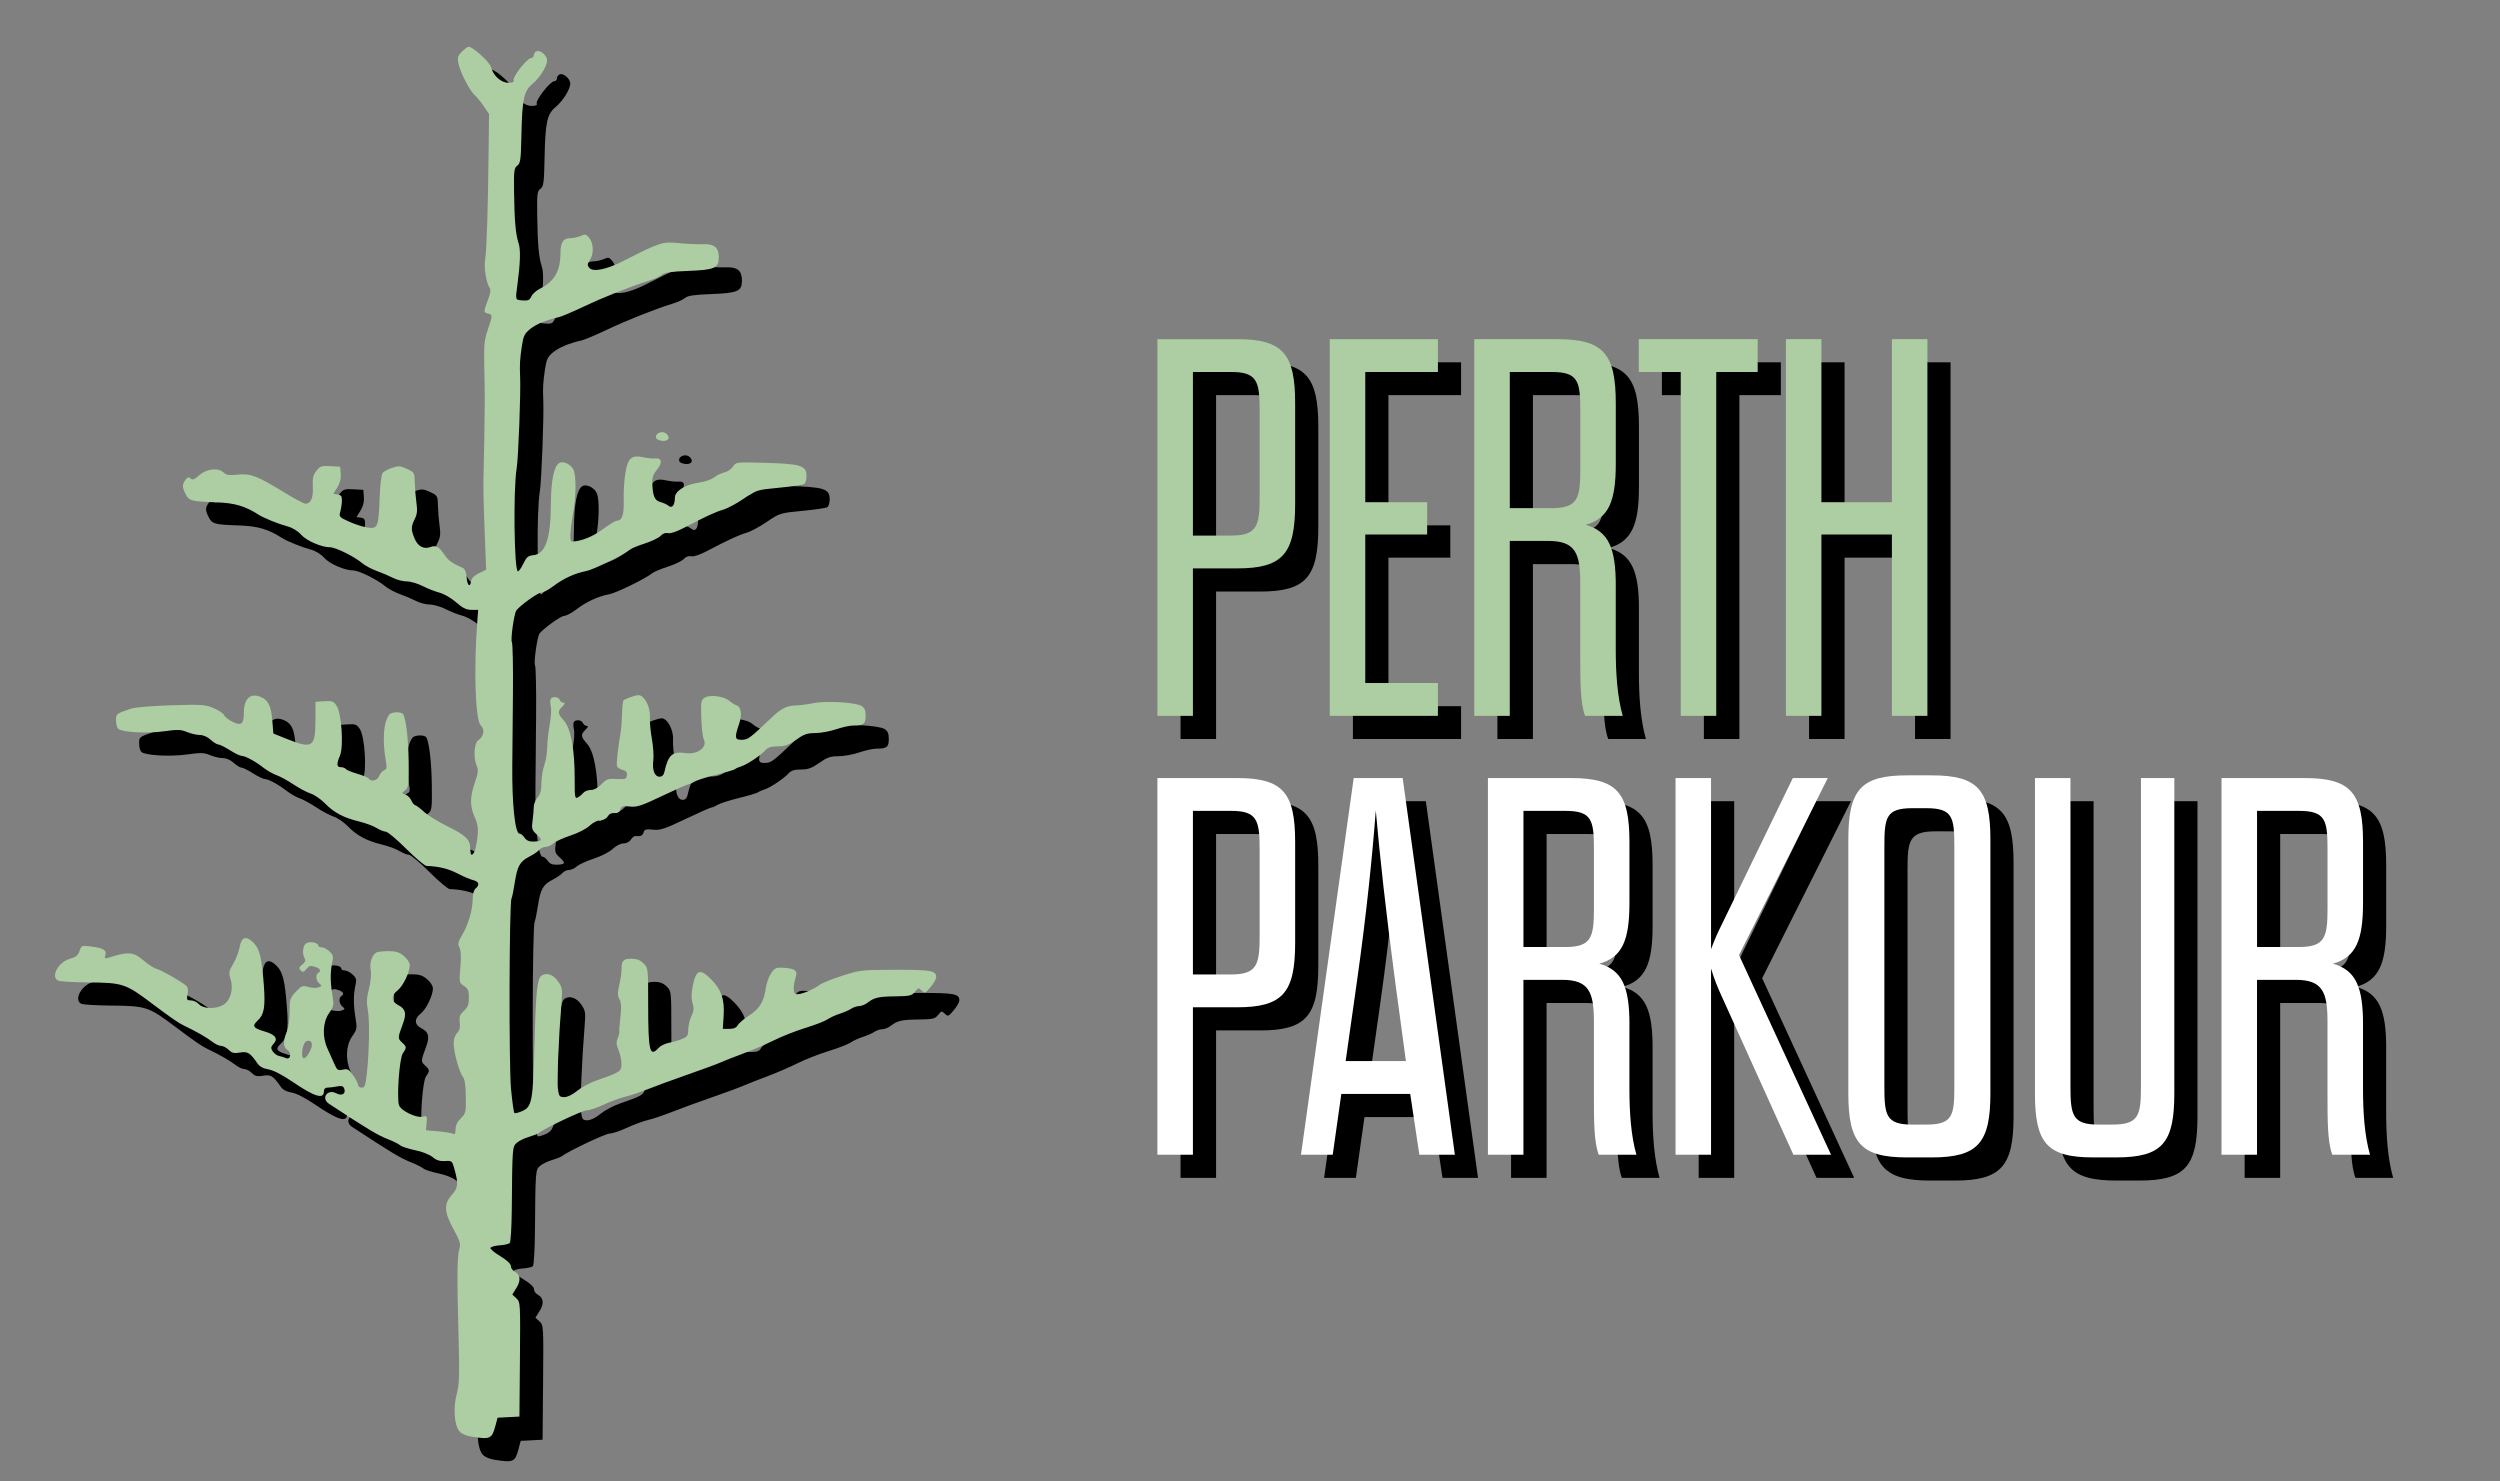 <?xml version="1.0" encoding="UTF-8" standalone="no"?>
<!-- Created with Inkscape (http://www.inkscape.org/) -->

<svg
   xmlns:dc="http://purl.org/dc/elements/1.1/"
   xmlns:cc="http://creativecommons.org/ns#"
   xmlns:rdf="http://www.w3.org/1999/02/22-rdf-syntax-ns#"
   xmlns:svg="http://www.w3.org/2000/svg"
   xmlns="http://www.w3.org/2000/svg"
   xmlns:sodipodi="http://sodipodi.sourceforge.net/DTD/sodipodi-0.dtd"
   xmlns:inkscape="http://www.inkscape.org/namespaces/inkscape"
   width="216"
   height="128"
   viewBox="0 0 216 128"
   id="svg2"
   version="1.1"
   inkscape:version="0.91 r13725"
   sodipodi:docname="perthparkour_smol.svg"
   inkscape:export-filename="C:\Users\Adon\SkyDrive\Development\perthpk.github.io\images\perthparkour.png"
   inkscape:export-xdpi="50.810253"
   inkscape:export-ydpi="50.810253">
  <rect x="0" y="0" width="216" height="128" fill="#808080" stroke="none"/>
  <defs
     id="defs4">
    <clipPath
       clipPathUnits="userSpaceOnUse"
       id="clipPath4201">
      <rect
         style="fill:#ffffff;fill-opacity:0.306;stroke:none;stroke-width:16.7;stroke-miterlimit:4;stroke-dasharray:none;stroke-opacity:1"
         id="rect4203"
         width="1745.714"
         height="811.429"
         x="-906.119"
         y="79.356" />
    </clipPath>
    <clipPath
       clipPathUnits="userSpaceOnUse"
       id="clipPath4201-1">
      <rect
         style="fill:#ffffff;fill-opacity:0.306;stroke:none;stroke-width:16.7;stroke-miterlimit:4;stroke-dasharray:none;stroke-opacity:1"
         id="rect4203-9"
         width="1745.714"
         height="811.429"
         x="-906.119"
         y="79.356" />
    </clipPath>
    <clipPath
       clipPathUnits="userSpaceOnUse"
       id="clipPath4201-8">
      <rect
         style="fill:#ffffff;fill-opacity:0.306;stroke:none;stroke-width:16.7;stroke-miterlimit:4;stroke-dasharray:none;stroke-opacity:1"
         id="rect4203-8"
         width="1745.714"
         height="811.429"
         x="-906.119"
         y="79.356" />
    </clipPath>
    <clipPath
       clipPathUnits="userSpaceOnUse"
       id="clipPath4201-1-5">
      <rect
         style="fill:#ffffff;fill-opacity:0.306;stroke:none;stroke-width:16.7;stroke-miterlimit:4;stroke-dasharray:none;stroke-opacity:1"
         id="rect4203-9-8"
         width="1745.714"
         height="811.429"
         x="-906.119"
         y="79.356" />
    </clipPath>
    <clipPath
       clipPathUnits="userSpaceOnUse"
       id="clipPath4201-7">
      <rect
         style="fill:#ffffff;fill-opacity:0.306;stroke:none;stroke-width:16.7;stroke-miterlimit:4;stroke-dasharray:none;stroke-opacity:1"
         id="rect4203-4"
         width="1745.714"
         height="811.429"
         x="-906.119"
         y="79.356" />
    </clipPath>
    <clipPath
       clipPathUnits="userSpaceOnUse"
       id="clipPath4201-11">
      <rect
         style="fill:#ffffff;fill-opacity:0.306;stroke:none;stroke-width:16.7;stroke-miterlimit:4;stroke-dasharray:none;stroke-opacity:1"
         id="rect4203-1"
         width="1745.714"
         height="811.429"
         x="-906.119"
         y="79.356" />
    </clipPath>
    <clipPath
       clipPathUnits="userSpaceOnUse"
       id="clipPath4201-7-7">
      <rect
         style="fill:#ffffff;fill-opacity:0.306;stroke:none;stroke-width:16.7;stroke-miterlimit:4;stroke-dasharray:none;stroke-opacity:1"
         id="rect4203-4-0"
         width="1745.714"
         height="811.429"
         x="-906.119"
         y="79.356" />
    </clipPath>
    <clipPath
       clipPathUnits="userSpaceOnUse"
       id="clipPath4201-3">
      <rect
         style="fill:#ffffff;fill-opacity:0.306;stroke:none;stroke-width:16.7;stroke-miterlimit:4;stroke-dasharray:none;stroke-opacity:1"
         id="rect4203-7"
         width="1745.714"
         height="811.429"
         x="-906.119"
         y="79.356" />
    </clipPath>
    <clipPath
       clipPathUnits="userSpaceOnUse"
       id="clipPath4201-7-9">
      <rect
         style="fill:#ffffff;fill-opacity:0.306;stroke:none;stroke-width:16.7;stroke-miterlimit:4;stroke-dasharray:none;stroke-opacity:1"
         id="rect4203-4-7"
         width="1745.714"
         height="811.429"
         x="-906.119"
         y="79.356" />
    </clipPath>
    <clipPath
       clipPathUnits="userSpaceOnUse"
       id="clipPath4201-3-3">
      <rect
         style="fill:#ffffff;fill-opacity:0.306;stroke:none;stroke-width:16.7;stroke-miterlimit:4;stroke-dasharray:none;stroke-opacity:1"
         id="rect4203-7-6"
         width="1745.714"
         height="811.429"
         x="-906.119"
         y="79.356" />
    </clipPath>
    <clipPath
       clipPathUnits="userSpaceOnUse"
       id="clipPath4201-7-9-7">
      <rect
         style="fill:#ffffff;fill-opacity:0.306;stroke:none;stroke-width:16.7;stroke-miterlimit:4;stroke-dasharray:none;stroke-opacity:1"
         id="rect4203-4-7-5"
         width="1745.714"
         height="811.429"
         x="-906.119"
         y="79.356" />
    </clipPath>
    <clipPath
       clipPathUnits="userSpaceOnUse"
       id="clipPath4201-3-3-0">
      <rect
         style="fill:#ffffff;fill-opacity:0.306;stroke:none;stroke-width:16.7;stroke-miterlimit:4;stroke-dasharray:none;stroke-opacity:1"
         id="rect4203-7-6-7"
         width="1745.714"
         height="811.429"
         x="-906.119"
         y="79.356" />
    </clipPath>
    <clipPath
       clipPathUnits="userSpaceOnUse"
       id="clipPath4201-7-9-7-3">
      <rect
         style="fill:#ffffff;fill-opacity:0.306;stroke:none;stroke-width:16.7;stroke-miterlimit:4;stroke-dasharray:none;stroke-opacity:1"
         id="rect4203-4-7-5-1"
         width="1745.714"
         height="811.429"
         x="-906.119"
         y="79.356" />
    </clipPath>
    <clipPath
       clipPathUnits="userSpaceOnUse"
       id="clipPath4201-3-3-0-4">
      <rect
         style="fill:#ffffff;fill-opacity:0.306;stroke:none;stroke-width:16.7;stroke-miterlimit:4;stroke-dasharray:none;stroke-opacity:1"
         id="rect4203-7-6-7-0"
         width="1745.714"
         height="811.429"
         x="-906.119"
         y="79.356" />
    </clipPath>
    <clipPath
       clipPathUnits="userSpaceOnUse"
       id="clipPath4201-7-9-7-3-6">
      <rect
         style="fill:#ffffff;fill-opacity:0.306;stroke:none;stroke-width:16.7;stroke-miterlimit:4;stroke-dasharray:none;stroke-opacity:1"
         id="rect4203-4-7-5-1-4"
         width="1745.714"
         height="811.429"
         x="-906.119"
         y="79.356" />
    </clipPath>
    <clipPath
       clipPathUnits="userSpaceOnUse"
       id="clipPath4201-3-3-0-4-8">
      <rect
         style="fill:#ffffff;fill-opacity:0.306;stroke:none;stroke-width:16.7;stroke-miterlimit:4;stroke-dasharray:none;stroke-opacity:1"
         id="rect4203-7-6-7-0-9"
         width="1745.714"
         height="811.429"
         x="-906.119"
         y="79.356" />
    </clipPath>
    <clipPath
       clipPathUnits="userSpaceOnUse"
       id="clipPath4201-7-9-7-3-6-6">
      <rect
         style="fill:#ffffff;fill-opacity:0.306;stroke:none;stroke-width:16.7;stroke-miterlimit:4;stroke-dasharray:none;stroke-opacity:1"
         id="rect4203-4-7-5-1-4-0"
         width="1745.714"
         height="811.429"
         x="-906.119"
         y="79.356" />
    </clipPath>
    <clipPath
       clipPathUnits="userSpaceOnUse"
       id="clipPath4201-3-3-0-4-5">
      <rect
         style="fill:#ffffff;fill-opacity:0.306;stroke:none;stroke-width:16.7;stroke-miterlimit:4;stroke-dasharray:none;stroke-opacity:1"
         id="rect4203-7-6-7-0-1"
         width="1745.714"
         height="811.429"
         x="-906.119"
         y="79.356" />
    </clipPath>
    <clipPath
       clipPathUnits="userSpaceOnUse"
       id="clipPath4201-7-9-7-3-6-0">
      <rect
         style="fill:#ffffff;fill-opacity:0.306;stroke:none;stroke-width:16.7;stroke-miterlimit:4;stroke-dasharray:none;stroke-opacity:1"
         id="rect4203-4-7-5-1-4-3"
         width="1745.714"
         height="811.429"
         x="-906.119"
         y="79.356" />
    </clipPath>
    <clipPath
       clipPathUnits="userSpaceOnUse"
       id="clipPath4201-3-3-0-8">
      <rect
         style="fill:#ffffff;fill-opacity:0.306;stroke:none;stroke-width:16.7;stroke-miterlimit:4;stroke-dasharray:none;stroke-opacity:1"
         id="rect4203-7-6-7-3"
         width="1745.714"
         height="811.429"
         x="-906.119"
         y="79.356" />
    </clipPath>
    <clipPath
       clipPathUnits="userSpaceOnUse"
       id="clipPath4201-7-9-7-3-7">
      <rect
         style="fill:#ffffff;fill-opacity:0.306;stroke:none;stroke-width:16.7;stroke-miterlimit:4;stroke-dasharray:none;stroke-opacity:1"
         id="rect4203-4-7-5-1-9"
         width="1745.714"
         height="811.429"
         x="-906.119"
         y="79.356" />
    </clipPath>
    <clipPath
       clipPathUnits="userSpaceOnUse"
       id="clipPath4201-3-3-0-4-85">
      <rect
         style="fill:#ffffff;fill-opacity:0.306;stroke:none;stroke-width:16.7;stroke-miterlimit:4;stroke-dasharray:none;stroke-opacity:1"
         id="rect4203-7-6-7-0-8"
         width="1745.714"
         height="811.429"
         x="-906.119"
         y="79.356" />
    </clipPath>
    <clipPath
       clipPathUnits="userSpaceOnUse"
       id="clipPath4201-7-9-7-3-6-4">
      <rect
         style="fill:#ffffff;fill-opacity:0.306;stroke:none;stroke-width:16.7;stroke-miterlimit:4;stroke-dasharray:none;stroke-opacity:1"
         id="rect4203-4-7-5-1-4-37"
         width="1745.714"
         height="811.429"
         x="-906.119"
         y="79.356" />
    </clipPath>
  </defs>
  <sodipodi:namedview
     id="base"
     pagecolor="#ffffff"
     bordercolor="#666666"
     borderopacity="1.0"
     inkscape:pageopacity="0.0"
     inkscape:pageshadow="2"
     inkscape:zoom="1.4142136"
     inkscape:cx="114.25963"
     inkscape:cy="-5.4591129"
     inkscape:document-units="px"
     inkscape:current-layer="layer1"
     showgrid="false"
     fit-margin-top="0"
     fit-margin-left="0"
     fit-margin-right="0"
     fit-margin-bottom="0"
     inkscape:window-width="1378"
     inkscape:window-height="969"
     inkscape:window-x="2085"
     inkscape:window-y="111"
     inkscape:window-maximized="0"
     units="px">
    <inkscape:grid
       type="xygrid"
       id="grid4334" />
  </sodipodi:namedview>
  <g
     inkscape:label="Layer 1"
     inkscape:groupmode="layer"
     id="layer1"
     transform="translate(57.547,-1071.356)">
    <g
       id="g4189-1-49-3-1-7-1"
       transform="matrix(0.165,0,0,0.165,87.872,1056.286)"
       clip-path="url(#clipPath4201-7-9-7-3-6-4)"
       style="fill:#000000">
      <path
         style="fill:#000000"
         d="m -622.585,855.69 c -2.61,-0.42 -5.095,-1.555 -6.097,-2.785 -2.646,-3.247 -3.285,-12.201 -1.384,-19.39 1.401,-5.296 1.531,-9.761 0.931,-31.969 -0.813,-30.123 -0.703,-40.127 0.487,-44.251 0.728,-2.524 0.249,-4.114 -3.06,-10.148 -4.945,-9.017 -5.166,-13.158 -0.956,-17.924 3.31,-3.747 3.548,-5.725 1.569,-13.058 -1.323,-4.905 -1.384,-4.961 -5.074,-4.731 -2.689,0.168 -4.508,-0.413 -6.493,-2.074 -1.579,-1.321 -5.476,-2.862 -9.116,-3.605 -3.497,-0.714 -7.032,-1.865 -7.856,-2.558 -0.824,-0.693 -3.521,-2.06 -5.993,-3.036 -5.966,-2.357 -10.431,-5.028 -31.33,-18.743 -4.339,-2.848 -0.797,-7.938 3.816,-5.484 2.997,1.594 5.224,0.249 4.158,-2.512 -0.495,-1.282 -1.379,-1.532 -3.754,-1.06 -1.708,0.34 -3.949,0.617 -4.979,0.617 -1.18,0 -1.873,0.704 -1.873,1.903 0,4.445 -4.868,2.927 -16.918,-5.275 -5.048,-3.436 -9.689,-5.799 -12.161,-6.192 -2.653,-0.422 -4.566,-1.456 -5.689,-3.076 -3.92,-5.657 -5.125,-6.408 -9.183,-5.726 -3.109,0.522 -4.242,0.251 -5.918,-1.415 -1.14,-1.133 -2.911,-2.06 -3.936,-2.06 -1.025,0 -3.096,-0.964 -4.603,-2.142 -2.86,-2.236 -8.553,-5.498 -14.51,-8.314 -3.205,-1.515 -6.584,-3.837 -17.372,-11.941 -13.605,-10.22 -15.062,-10.698 -33.071,-10.852 -7.691,-0.066 -14.771,-0.478 -15.732,-0.916 -4.267,-1.942 -0.012,-9.83 6.2,-11.493 2.956,-0.791 4.097,-1.73 4.906,-4.035 1.039,-2.963 1.125,-2.995 6.336,-2.337 6.235,0.788 8.053,1.953 7.204,4.613 -0.534,1.671 -0.292,1.839 1.725,1.196 10.321,-3.289 12.947,-3.085 18.177,1.414 2.456,2.113 5.561,4.114 6.9,4.448 2.418,0.603 12.382,6.241 15.335,8.678 1.097,0.905 1.363,2.222 0.921,4.563 -0.562,2.98 -0.396,3.29 1.767,3.29 1.313,0 3.201,0.894 4.196,1.986 2.177,2.39 8.26,2.669 12.353,0.565 3.928,-2.019 5.856,-8.133 4.247,-13.471 -1.097,-3.639 -0.981,-4.346 1.374,-8.339 1.415,-2.4 2.905,-6.308 3.311,-8.685 0.927,-5.422 3.527,-6.151 7.444,-2.088 3.088,3.203 4.199,7.905 5.249,22.205 0.829,11.287 0.131,15.269 -3.216,18.352 -3.099,2.855 -2.415,3.983 3.446,5.681 5.776,1.674 7.355,3.765 4.888,6.475 -1.487,1.633 -1.571,2.273 -0.517,3.95 0.692,1.101 2.183,2.203 3.315,2.449 1.131,0.247 2.785,0.754 3.674,1.129 2.426,1.021 3.095,-2.791 0.746,-4.249 -2.252,-1.398 -2.378,-4.638 -0.365,-9.425 0.851,-2.024 1.498,-6.587 1.498,-10.56 0,-6.517 0.222,-7.235 3.246,-10.478 2.993,-3.21 3.504,-3.407 6.55,-2.52 1.817,0.529 4.216,0.625 5.332,0.215 1.827,-0.672 1.871,-0.876 0.442,-2.054 -1.778,-1.467 -2.111,-4.597 -0.587,-5.533 1.741,-1.069 1.087,-2.287 -1.728,-3.22 -2.226,-0.738 -3.039,-0.525 -4.424,1.158 -1.406,1.708 -1.923,1.837 -3.017,0.75 -1.093,-1.087 -0.95,-1.612 0.838,-3.065 1.496,-1.216 1.883,-2.183 1.264,-3.156 -1.39,-2.182 -1.081,-6.49 0.561,-7.845 1.626,-1.342 6.506,-0.591 6.506,1.001 0,0.536 0.814,0.974 1.809,0.974 0.995,0 2.838,0.952 4.094,2.116 1.852,1.715 2.147,2.703 1.559,5.212 -1.158,4.941 -1.192,10.577 -0.104,17.167 0.964,5.837 0.884,6.311 -1.675,9.981 -3.319,4.76 -3.653,12.342 -0.816,18.53 1.029,2.244 2.611,5.789 3.516,7.878 1.495,3.451 1.91,3.74 4.544,3.165 2.546,-0.556 3.212,-0.174 5.474,3.134 1.416,2.072 2.575,4.334 2.575,5.026 0,0.692 0.834,1.259 1.854,1.259 1.576,0 1.976,-1.154 2.672,-7.694 1.27,-11.938 1.485,-28.057 0.444,-33.238 -0.71,-3.534 -0.558,-6.19 0.616,-10.743 0.948,-3.68 1.304,-7.547 0.909,-9.875 -0.643,-3.783 0.572,-7.63 2.896,-9.172 0.604,-0.401 3.424,-0.736 6.266,-0.745 4.116,-0.012 5.793,0.508 8.241,2.555 1.811,1.515 3.073,3.519 3.073,4.882 0,3.635 -3.539,10.91 -6.392,13.141 -3.48,2.721 -3.349,5.775 0.328,7.666 3.849,1.978 4.475,4.35 2.534,9.608 -2.804,7.597 -2.817,7.824 -0.596,9.88 2.558,2.368 2.593,2.778 0.493,5.758 -1.731,2.456 -3.228,22.367 -2.034,27.056 0.74,2.905 9.154,7.012 12.555,6.128 2.136,-0.555 2.267,-0.335 1.947,3.268 l -0.344,3.863 6.536,0.559 c 3.595,0.308 7.078,0.892 7.741,1.3 0.842,0.517 1.205,-0.188 1.205,-2.342 0,-2.05 0.92,-3.982 2.747,-5.767 2.605,-2.546 2.741,-3.136 2.633,-11.393 -0.079,-6.061 -0.558,-9.23 -1.575,-10.424 -1.848,-2.171 -4.804,-12.991 -4.804,-17.586 0,-2.051 0.75,-4.235 1.818,-5.297 1.312,-1.304 1.698,-2.832 1.385,-5.491 -0.354,-3.012 0.043,-4.122 2.177,-6.088 2.073,-1.91 2.61,-3.328 2.61,-6.896 0,-3.731 -0.436,-4.776 -2.573,-6.168 -2.524,-1.644 -2.56,-1.832 -1.891,-9.818 0.464,-5.535 0.308,-8.837 -0.487,-10.314 -0.985,-1.829 -0.745,-2.892 1.521,-6.736 3.184,-5.399 5.399,-13.086 5.416,-18.788 0.007,-2.419 0.626,-4.604 1.51,-5.334 2.298,-1.895 1.789,-3.688 -1.249,-4.402 -1.511,-0.355 -5.219,-1.934 -8.241,-3.508 -4.766,-2.483 -9.809,-3.711 -16.191,-3.942 -0.939,-0.034 -5.741,-4.083 -10.671,-8.997 -4.93,-4.914 -9.728,-8.935 -10.661,-8.935 -0.933,0 -3.129,-0.88 -4.879,-1.955 -1.75,-1.075 -5.849,-2.597 -9.108,-3.382 -8.032,-1.935 -13.163,-4.655 -17.849,-9.461 -2.163,-2.219 -5.534,-4.544 -7.492,-5.168 -1.957,-0.624 -6.03,-2.786 -9.052,-4.805 -3.022,-2.019 -6.987,-4.184 -8.812,-4.811 -1.825,-0.627 -4.972,-2.431 -6.992,-4.009 -4.256,-3.324 -9.473,-6.12 -11.419,-6.12 -0.744,0 -3.479,-1.34 -6.078,-2.978 -2.599,-1.638 -5.318,-2.978 -6.043,-2.978 -0.725,0 -2.53,-1.117 -4.012,-2.482 -1.621,-1.493 -3.88,-2.482 -5.672,-2.482 -1.637,0 -4.648,-0.697 -6.691,-1.55 -3.183,-1.328 -4.908,-1.382 -12.062,-0.379 -8.786,1.233 -21.67,0.555 -23.865,-1.256 -0.687,-0.566 -1.249,-2.548 -1.249,-4.404 0,-3.542 -0.098,-3.465 7.991,-6.243 1.923,-0.66 11.362,-1.437 20.976,-1.726 16.158,-0.486 17.841,-0.37 22.246,1.533 2.621,1.133 5.036,2.76 5.367,3.617 0.331,0.857 2.278,2.408 4.328,3.447 4.598,2.331 6.01,1.3 6.03,-4.407 0.028,-7.68 3.285,-10.831 8.832,-8.547 3.939,1.622 5.442,4.675 6.074,12.337 l 0.562,6.818 6.992,2.81 c 13.375,5.375 14.968,4.398 15.027,-9.212 l 0.044,-10.212 4.643,-0.3 c 4.126,-0.267 4.844,0.004 6.446,2.434 2.556,3.878 3.714,21.285 1.729,26.007 -1.917,4.561 -1.785,6.111 0.52,6.111 1.066,0 2.198,0.417 2.516,0.928 0.317,0.51 3.018,1.633 6.001,2.495 2.983,0.862 5.699,2.008 6.034,2.547 1.156,1.86 4.524,1.013 5.434,-1.367 0.494,-1.291 1.655,-2.635 2.581,-2.988 1.343,-0.512 1.548,-1.391 1.016,-4.355 -2.038,-11.347 -1.379,-20.821 1.727,-24.81 1.175,-1.51 6.345,-1.647 7.249,-0.192 1.522,2.448 2.756,13.231 2.892,25.26 0.131,11.692 -0.039,13.059 -1.807,14.525 -1.933,1.603 -1.933,1.624 0.061,2.253 1.107,0.349 2.52,1.743 3.141,3.098 0.621,1.355 1.5,2.463 1.954,2.463 0.454,0 2.537,1.559 4.63,3.464 2.093,1.905 7.54,5.295 12.105,7.532 9.273,4.545 11.797,6.773 12.088,10.669 0.109,1.462 0.235,2.994 0.28,3.403 0.222,2.035 1.934,0.355 2.529,-2.482 1.786,-8.509 1.72,-11.487 -0.358,-16.157 -2.645,-5.943 -2.638,-10.388 0.029,-18.236 1.703,-5.011 1.899,-6.715 0.999,-8.678 -1.855,-4.047 -1.424,-11.952 0.735,-13.462 3,-2.099 3.642,-5.649 1.398,-7.727 -2.914,-2.698 -3.789,-29.618 -1.801,-55.372 l 0.402,-5.212 -3.52,0 c -2.685,0 -4.598,-0.943 -8.063,-3.974 -2.498,-2.186 -6.388,-4.446 -8.644,-5.022 -2.256,-0.576 -6.236,-2.138 -8.846,-3.472 -2.61,-1.333 -6.369,-2.424 -8.354,-2.424 -1.985,0 -5.244,-0.847 -7.241,-1.883 -1.998,-1.036 -5.785,-2.643 -8.416,-3.572 -2.631,-0.929 -6.121,-2.807 -7.755,-4.174 -4.162,-3.481 -13.824,-8.242 -16.726,-8.242 -4.497,0 -12.358,-3.434 -15.204,-6.641 -1.707,-1.924 -4.507,-3.617 -7.138,-4.317 -4.519,-1.201 -12.243,-4.306 -14.818,-5.956 -7.33,-4.698 -12.737,-6.293 -22.475,-6.629 -12.997,-0.449 -14.161,-0.757 -15.964,-4.221 -1.886,-3.625 -1.903,-5.092 -0.085,-7.539 1.123,-1.512 1.695,-1.668 2.659,-0.724 0.964,0.945 1.951,0.572 4.597,-1.737 3.904,-3.407 10.043,-4.039 12.782,-1.316 1.294,1.286 2.823,1.5 7.348,1.03 6.712,-0.697 10.286,0.687 24.775,9.595 5.028,3.091 9.805,5.621 10.616,5.621 2.85,0 4.184,-3.037 3.893,-8.863 -0.226,-4.54 0.137,-6.158 1.879,-8.359 1.93,-2.438 2.708,-2.698 7.294,-2.433 l 5.134,0.296 0.312,3.754 c 0.209,2.511 -0.382,4.87 -1.784,7.124 l -2.096,3.37 2.283,0.322 c 1.821,0.257 2.267,0.925 2.204,3.3 -0.043,1.638 -0.43,4.209 -0.859,5.714 -0.735,2.577 -0.471,2.876 4.574,5.166 2.945,1.337 7.221,2.725 9.504,3.085 5.552,0.876 6.004,-0.172 6.522,-15.114 0.251,-7.239 0.892,-12.638 1.601,-13.487 0.651,-0.779 2.902,-1.981 5.003,-2.67 3.332,-1.093 4.323,-1.017 7.756,0.596 3.845,1.806 3.939,1.975 4.069,7.294 0.073,2.995 0.468,7.743 0.876,10.551 0.564,3.877 0.351,5.885 -0.883,8.343 -2.016,4.016 -2.031,5.694 -0.095,10.301 1.712,4.074 4.802,5.719 8.288,4.413 2.922,-1.094 4.423,-0.263 7.367,4.08 2.063,3.042 3.67,4.19 9.784,6.986 0.893,0.409 1.622,2.349 1.805,4.804 0.328,4.394 1.84,5.596 2.37,1.885 0.205,-1.434 1.665,-2.887 4.077,-4.059 l 3.758,-1.825 -0.73,-19.024 c -0.737,-19.221 -0.838,-25.294 -0.552,-33.42 0.181,-5.146 0.547,-28.669 0.571,-36.734 0.009,-3.003 -0.11,-11.045 -0.264,-17.87 -0.238,-10.517 0.042,-13.352 1.833,-18.584 2.61,-7.623 2.61,-7.862 -0.016,-8.544 -2.267,-0.589 -2.257,-0.755 0.476,-8.117 0.811,-2.184 1.135,-4.418 0.72,-4.964 -1.926,-2.535 -3.292,-10.676 -2.544,-15.154 0.804,-4.813 1.489,-26.568 1.834,-58.313 l 0.195,-17.87 -2.685,-3.988 c -1.477,-2.193 -3.635,-4.842 -4.796,-5.887 -2.715,-2.442 -7.732,-12.246 -8.588,-16.783 -0.555,-2.942 -0.249,-3.925 1.889,-6.05 1.404,-1.395 2.982,-2.537 3.507,-2.537 2.21,0 11.126,8.117 11.734,10.683 1.034,4.365 5.248,8.18 9.033,8.18 2.339,0 3.13,-0.383 2.761,-1.339 -0.653,-1.691 7.111,-11.568 9.093,-11.568 0.811,0 1.475,-0.684 1.475,-1.52 0,-0.836 0.691,-1.784 1.536,-2.106 1.936,-0.738 5.457,2.344 5.457,4.777 0,3.008 -3.755,9.065 -7.624,12.298 -4.572,3.821 -5.441,7.865 -5.84,27.189 -0.261,12.625 -0.517,14.488 -2.156,15.681 -1.663,1.21 -1.841,2.691 -1.683,13.967 0.213,15.196 0.824,22.009 2.399,26.751 1.08,3.252 0.87,10.32 -0.642,21.604 -1.104,8.237 -1.205,7.92 2.628,8.24 2.941,0.245 3.753,-0.117 4.651,-2.077 0.599,-1.306 2.591,-3.115 4.428,-4.02 7.71,-3.8 10.831,-9.284 10.831,-19.029 0,-5.164 1.523,-7.438 4.982,-7.438 1.603,0 4.112,-0.542 5.576,-1.205 2.365,-1.071 2.871,-0.948 4.542,1.103 2.308,2.833 2.432,8.271 0.264,11.56 -1.345,2.04 -1.397,2.715 -0.307,4.02 1.974,2.364 9.021,0.951 17.905,-3.591 18.94,-9.683 20.602,-10.22 28.905,-9.346 4.155,0.437 9.746,0.697 12.425,0.576 6.212,-0.279 8.613,1.657 8.613,6.942 0,5.589 -2.185,6.54 -16.231,7.065 -8.731,0.326 -12.184,0.835 -13.485,1.985 -0.962,0.851 -3.996,2.241 -6.743,3.089 -9.198,2.841 -23.879,8.669 -34.287,13.61 -5.673,2.693 -11.516,5.173 -12.985,5.51 -6.834,1.568 -11.943,3.686 -15.075,6.247 -2.942,2.406 -3.544,3.668 -4.357,9.135 -0.98,6.589 -1.161,9.89 -0.866,15.775 0.4,7.982 -0.914,42.65 -1.826,48.151 -1.813,10.937 -1.317,53.236 0.631,53.79 0.463,0.132 1.74,-1.642 2.839,-3.941 1.671,-3.496 2.533,-4.231 5.263,-4.493 6.331,-0.606 9.102,-8.593 9.191,-26.493 0.062,-12.456 1.556,-20.025 4.293,-21.74 2.245,-1.407 6.536,0.766 7.743,3.922 1.193,3.119 1.155,12.909 -0.079,20.3 -2.065,12.369 -2.287,16.879 -0.829,16.853 4.673,-0.082 10.963,-2.604 16.14,-6.472 3.257,-2.434 6.497,-4.425 7.199,-4.425 2.857,0 3.895,-3.092 3.662,-10.91 -0.128,-4.277 0.29,-10.753 0.927,-14.392 1.352,-7.715 3.223,-9.252 9.592,-7.88 2.102,0.453 4.841,0.715 6.086,0.581 3.407,-0.365 3.795,2.359 0.834,5.856 -1.85,2.185 -2.564,4.12 -2.48,6.716 0.229,7.056 1.196,9.413 4.191,10.208 1.546,0.411 3.491,1.307 4.321,1.993 1.884,1.554 3.318,-0.271 3.341,-4.254 0.02,-3.494 5.515,-6.913 12.658,-7.877 2.912,-0.393 6.449,-1.617 7.86,-2.72 1.411,-1.103 3.859,-2.288 5.441,-2.633 1.582,-0.345 3.585,-1.702 4.45,-3.016 1.557,-2.362 1.725,-2.384 15.306,-2.031 20.395,0.53 23.221,1.393 23.221,7.089 0,1.812 -0.562,3.648 -1.249,4.079 -0.687,0.431 -6.557,1.29 -13.045,1.909 -11.686,1.115 -11.861,1.169 -18.666,5.79 -3.778,2.566 -8.556,5.128 -10.617,5.694 -3.786,1.039 -9.892,3.863 -20.851,9.646 -3.601,1.9 -6.834,2.958 -8.1,2.651 -1.321,-0.321 -2.759,0.205 -3.854,1.407 -0.961,1.055 -4.732,2.873 -8.381,4.04 -3.649,1.167 -7.309,2.694 -8.133,3.394 -3.167,2.689 -18.82,10.352 -22.553,11.041 -5.711,1.054 -11.833,3.868 -17.077,7.847 -2.534,1.923 -5.492,3.497 -6.573,3.497 -1.691,0 -11.019,6.733 -12.858,9.28 -1.194,1.654 -3.113,15.339 -2.328,16.601 0.434,0.697 0.684,12.695 0.557,26.661 -0.127,13.966 -0.284,31.201 -0.348,38.3 -0.177,19.641 1.475,35.245 3.731,35.245 0.697,0 1.911,0.964 2.698,2.142 1.013,1.516 2.391,2.115 4.719,2.049 4.544,-0.128 4.83,-0.792 1.615,-3.754 -2.504,-2.306 -2.718,-3.012 -2.154,-7.098 0.344,-2.495 0.626,-5.747 0.626,-7.225 0,-1.478 0.899,-3.718 1.998,-4.977 1.449,-1.66 1.998,-3.714 1.998,-7.473 0,-2.851 0.674,-7.083 1.498,-9.405 0.824,-2.321 1.522,-6.51 1.551,-9.308 0.029,-2.798 0.614,-8.215 1.3,-12.037 0.686,-3.822 0.963,-8.067 0.614,-9.432 -0.348,-1.365 -0.435,-3.04 -0.194,-3.723 0.613,-1.735 4.163,-1.553 4.858,0.248 0.316,0.819 1.201,1.489 1.966,1.489 0.987,0 0.811,0.577 -0.606,1.986 -2.643,2.627 -2.53,3.603 0.857,7.437 3.607,4.083 5.652,15.214 5.597,30.46 -0.034,9.467 0.134,10.503 1.58,9.734 0.89,-0.474 2.199,-1.556 2.907,-2.404 0.709,-0.849 2.498,-1.543 3.976,-1.543 1.692,0 3.768,-1.122 5.605,-3.027 2.604,-2.702 3.456,-2.995 7.928,-2.73 4.52,0.268 5.041,0.082 5.325,-1.902 0.235,-1.645 -0.312,-2.355 -2.175,-2.82 -1.369,-0.342 -2.711,-1.193 -2.981,-1.893 -0.438,-1.133 0.477,-9.67 1.918,-17.909 0.287,-1.638 0.612,-5.957 0.723,-9.597 0.111,-3.64 0.427,-6.789 0.702,-6.997 1.393,-1.055 6.314,-2.766 7.957,-2.766 2.967,0 6.258,6.221 5.915,11.181 -0.16,2.314 0.301,7.507 1.023,11.541 0.723,4.033 1.072,9.121 0.778,11.305 -0.686,5.084 0.662,8.664 3.262,8.664 1.374,0 2.192,-0.857 2.603,-2.73 1.895,-8.629 4.156,-10.637 10.851,-9.639 6.512,0.971 11.909,-3.131 9.647,-7.331 -0.499,-0.927 -1.06,-5.845 -1.245,-10.929 -0.302,-8.283 -0.132,-9.392 1.639,-10.679 2.498,-1.816 10.148,-0.894 13.007,1.566 1.099,0.946 2.771,1.99 3.716,2.321 2.585,0.905 3.121,4.873 1.357,10.038 -2.403,7.036 -2.157,8.226 1.669,8.057 3.208,-0.141 3.911,-0.673 15.732,-11.906 4.749,-4.513 7.763,-5.982 12.486,-6.088 2.198,-0.049 6.243,-0.571 8.99,-1.16 6.299,-1.35 22.225,-0.474 25.221,1.388 1.702,1.057 2.247,2.33 2.247,5.238 0,4.229 -1.04,5.047 -6.418,5.047 -1.792,0 -5.871,0.894 -9.065,1.986 -3.194,1.092 -8.097,1.986 -10.897,1.986 -4.216,0 -5.936,0.597 -10.008,3.475 -3.93,2.777 -5.854,3.475 -9.581,3.475 -3.46,0 -5.151,0.535 -6.55,2.072 -2.478,2.722 -9.607,7.476 -12.563,8.378 -1.288,0.393 -2.791,1.059 -3.34,1.48 -0.549,0.421 -5.044,1.761 -9.989,2.978 -4.944,1.217 -9.985,2.828 -11.202,3.58 -1.217,0.753 -2.635,1.368 -3.152,1.368 -0.517,0 -6.675,2.73 -13.684,6.068 -11.064,5.268 -13.311,6.004 -17.047,5.585 -3.58,-0.401 -4.403,-0.169 -4.898,1.378 -0.573,1.794 -1.592,2.268 -4.174,1.942 -0.669,-0.085 -1.789,0.756 -2.488,1.868 -0.751,1.195 -2.337,2.022 -3.879,2.022 -1.509,0 -3.872,1.201 -5.608,2.85 -1.691,1.606 -6.005,3.827 -9.887,5.089 -3.788,1.232 -7.815,3.077 -8.949,4.1 -1.134,1.023 -2.989,1.86 -4.123,1.86 -1.133,0 -2.648,0.703 -3.365,1.562 -0.717,0.859 -3.013,2.428 -5.102,3.488 -5.067,2.569 -6.439,4.991 -7.767,13.712 -0.615,4.039 -1.377,7.76 -1.693,8.268 -1.208,1.943 -1.426,87.567 -0.254,99.827 0.641,6.703 1.445,12.359 1.788,12.57 0.342,0.21 2.061,-0.219 3.818,-0.953 5.381,-2.249 5.884,-4.905 6.681,-35.284 0.731,-27.837 1.41,-34.304 3.766,-35.832 2.618,-1.698 6.219,-0.389 8.622,3.133 2.151,3.152 2.314,4.167 1.757,10.921 -1.463,17.749 -2.448,41.285 -1.895,45.293 0.544,3.945 0.856,4.348 3.366,4.348 1.671,0 4.34,-1.307 6.74,-3.3 2.185,-1.815 6.835,-4.291 10.333,-5.504 12.194,-4.226 12.852,-4.666 12.852,-8.587 0,-1.938 -0.69,-5.165 -1.534,-7.171 -1.187,-2.823 -1.288,-4.239 -0.445,-6.26 0.599,-1.436 0.985,-3.019 0.86,-3.517 -0.126,-0.498 0.131,-3.958 0.571,-7.688 0.584,-4.959 0.451,-7.429 -0.496,-9.187 -1.027,-1.908 -1.053,-3.444 -0.125,-7.441 0.643,-2.77 1.17,-6.306 1.17,-7.858 0,-4.925 0.895,-5.962 5.147,-5.962 2.845,0 4.613,0.675 6.386,2.437 2.43,2.416 2.452,2.601 2.452,21.221 0,24.922 0.776,28.185 5.476,23.023 0.985,-1.081 3.414,-2.268 5.399,-2.638 1.985,-0.369 5.069,-1.278 6.855,-2.018 2.807,-1.164 3.246,-1.829 3.246,-4.906 0,-1.958 0.74,-5.11 1.645,-7.005 1.292,-2.706 1.426,-4.155 0.623,-6.753 -0.695,-2.252 -0.696,-5.003 -0.002,-8.619 1.754,-9.133 3.868,-9.934 9.907,-3.749 5.238,5.364 6.907,10.321 6.364,18.903 l -0.432,6.837 3.398,0 c 2.332,0 3.721,-0.6 4.427,-1.912 0.566,-1.051 3.257,-3.346 5.979,-5.1 5.45,-3.51 7.722,-7.251 8.697,-14.319 0.35,-2.539 1.614,-6.038 2.808,-7.776 2.015,-2.932 2.526,-3.136 7.084,-2.837 5.024,0.33 6.718,1.506 5.968,4.145 -1.656,5.824 -1.684,8.938 -0.086,9.548 1.803,0.688 8.612,-1.934 12.418,-4.781 1.306,-0.977 6.682,-3.148 11.947,-4.824 9.234,-2.94 10.222,-3.049 27.885,-3.071 18.803,-0.023 21.254,0.439 21.195,3.994 -0.015,0.889 -1.338,3.18 -2.941,5.091 -2.74,3.266 -3.017,3.374 -4.622,1.798 -1.604,-1.576 -1.817,-1.538 -3.522,0.616 -1.616,2.042 -2.707,2.305 -9.972,2.398 -9.138,0.118 -11.327,0.602 -14.761,3.268 -1.31,1.017 -3.345,1.849 -4.522,1.849 -1.177,0 -3.027,0.607 -4.11,1.348 -1.084,0.741 -3.768,1.92 -5.966,2.62 -2.198,0.7 -5.119,2.04 -6.493,2.978 -1.373,0.938 -6.543,2.944 -11.487,4.456 -4.944,1.513 -12.383,4.44 -16.53,6.506 -4.147,2.066 -11.339,5.161 -15.982,6.878 -4.643,1.718 -10.015,3.831 -11.938,4.696 -1.923,0.865 -9.564,3.686 -16.981,6.268 -7.417,2.582 -16.856,6.037 -20.976,7.677 -4.12,1.64 -9.615,3.481 -12.211,4.091 -2.596,0.61 -7.584,2.453 -11.084,4.097 -3.5,1.644 -7.539,2.989 -8.975,2.989 -2.167,0 -21.808,9.306 -25.164,11.923 -0.549,0.428 -2.897,1.339 -5.217,2.023 -2.32,0.684 -5.129,2.088 -6.243,3.12 -2.226,2.061 -2.256,2.483 -2.531,34.833 -0.078,9.159 -0.558,17.061 -1.066,17.56 -0.509,0.498 -2.913,1.046 -5.342,1.217 -2.429,0.171 -4.569,0.772 -4.755,1.336 -0.186,0.564 2.139,2.517 5.166,4.341 3.475,2.093 5.505,3.99 5.505,5.145 0,1.006 0.869,2.292 1.93,2.856 3.094,1.646 3.451,4.641 1.018,8.553 l -2.19,3.523 2.133,1.975 c 2.099,1.943 2.129,2.453 1.869,31.955 l -0.264,29.98 -5.718,0.297 -5.718,0.297 -1.122,4.171 c -1.877,6.979 -2.665,7.329 -12.823,5.696 z m -83.958,-202.657 c 1.387,-3.329 0.339,-5.338 -2.266,-4.344 -1.497,0.571 -2.758,5.945 -1.956,8.337 0.562,1.675 2.704,-0.351 4.221,-3.992 z m 182.007,-319.26 c -1.974,-0.792 -1.454,-3.115 0.861,-3.845 1.318,-0.416 2.674,-0.104 3.614,0.831 2.599,2.583 -0.442,4.632 -4.475,3.015 z"
         id="path4172-7-1-5-9-4-3"
         inkscape:connector-curvature="0"
         sodipodi:nodetypes="scsssscscsssssssssssssssssssssssssssssssssssssssssssssssssssssssssssssssssssssssssssssssssssssscccsssssssssssssssssssssssssssssssssssssssssssscsscscsscssssssssssssssssssssssscsssssssssssssssssssssssscsscscssssssscssssssssscsscssssssscssssssssssssssssssssssssssssssssssssssssssssssscsssssssssssssssssssssssssssssssssssssssssscsscssssssssssssssssssssssscssssssscssssssssssssssssscsssssssssssssssssssssssssssssssssssssscsccssssssssssssssssssssssssssssssscssccccscsccscccssssssssss" />
    </g>
    <g
       id="g4189-7-6-0-8-8"
       transform="matrix(0.165,0,0,0.165,85.872,1054.286)"
       clip-path="url(#clipPath4201-3-3-0-4-85)">
      <path
         style="fill:#adcda3"
         d="m -622.585,855.69 c -2.61,-0.42 -5.095,-1.555 -6.097,-2.785 -2.646,-3.247 -3.285,-12.201 -1.384,-19.39 1.401,-5.296 1.531,-9.761 0.931,-31.969 -0.813,-30.123 -0.703,-40.127 0.487,-44.251 0.728,-2.524 0.249,-4.114 -3.06,-10.148 -4.945,-9.017 -5.166,-13.158 -0.956,-17.924 3.31,-3.747 3.548,-5.725 1.569,-13.058 -1.323,-4.905 -1.384,-4.961 -5.074,-4.731 -2.689,0.168 -4.508,-0.413 -6.493,-2.074 -1.579,-1.321 -5.476,-2.862 -9.116,-3.605 -3.497,-0.714 -7.032,-1.865 -7.856,-2.558 -0.824,-0.693 -3.521,-2.06 -5.993,-3.036 -5.966,-2.357 -10.431,-5.028 -31.33,-18.743 -4.339,-2.848 -0.797,-7.938 3.816,-5.484 2.997,1.594 5.224,0.249 4.158,-2.512 -0.495,-1.282 -1.379,-1.532 -3.754,-1.06 -1.708,0.34 -3.949,0.617 -4.979,0.617 -1.18,0 -1.873,0.704 -1.873,1.903 0,4.445 -4.868,2.927 -16.918,-5.275 -5.048,-3.436 -9.689,-5.799 -12.161,-6.192 -2.653,-0.422 -4.566,-1.456 -5.689,-3.076 -3.92,-5.657 -5.125,-6.408 -9.183,-5.726 -3.109,0.522 -4.242,0.251 -5.918,-1.415 -1.14,-1.133 -2.911,-2.06 -3.936,-2.06 -1.025,0 -3.096,-0.964 -4.603,-2.142 -2.86,-2.236 -8.553,-5.498 -14.51,-8.314 -3.205,-1.515 -6.584,-3.837 -17.372,-11.941 -13.605,-10.22 -15.062,-10.698 -33.071,-10.852 -7.691,-0.066 -14.771,-0.478 -15.732,-0.916 -4.267,-1.942 -0.012,-9.83 6.2,-11.493 2.956,-0.791 4.097,-1.73 4.906,-4.035 1.039,-2.963 1.125,-2.995 6.336,-2.337 6.235,0.788 8.053,1.953 7.204,4.613 -0.534,1.671 -0.292,1.839 1.725,1.196 10.321,-3.289 12.947,-3.085 18.177,1.414 2.456,2.113 5.561,4.114 6.9,4.448 2.418,0.603 12.382,6.241 15.335,8.678 1.097,0.905 1.363,2.222 0.921,4.563 -0.562,2.98 -0.396,3.29 1.767,3.29 1.313,0 3.201,0.894 4.196,1.986 2.177,2.39 8.26,2.669 12.353,0.565 3.928,-2.019 5.856,-8.133 4.247,-13.471 -1.097,-3.639 -0.981,-4.346 1.374,-8.339 1.415,-2.4 2.905,-6.308 3.311,-8.685 0.927,-5.422 3.527,-6.151 7.444,-2.088 3.088,3.203 4.199,7.905 5.249,22.205 0.829,11.287 0.131,15.269 -3.216,18.352 -3.099,2.855 -2.415,3.983 3.446,5.681 5.776,1.674 7.355,3.765 4.888,6.475 -1.487,1.633 -1.571,2.273 -0.517,3.95 0.692,1.101 2.183,2.203 3.315,2.449 1.131,0.247 2.785,0.754 3.674,1.129 2.426,1.021 3.095,-2.791 0.746,-4.249 -2.252,-1.398 -2.378,-4.638 -0.365,-9.425 0.851,-2.024 1.498,-6.587 1.498,-10.56 0,-6.517 0.222,-7.235 3.246,-10.478 2.993,-3.21 3.504,-3.407 6.55,-2.52 1.817,0.529 4.216,0.625 5.332,0.215 1.827,-0.672 1.871,-0.876 0.442,-2.054 -1.778,-1.467 -2.111,-4.597 -0.587,-5.533 1.741,-1.069 1.087,-2.287 -1.728,-3.22 -2.226,-0.738 -3.039,-0.525 -4.424,1.158 -1.406,1.708 -1.923,1.837 -3.017,0.75 -1.093,-1.087 -0.95,-1.612 0.838,-3.065 1.496,-1.216 1.883,-2.183 1.264,-3.156 -1.39,-2.182 -1.081,-6.49 0.561,-7.845 1.626,-1.342 6.506,-0.591 6.506,1.001 0,0.536 0.814,0.974 1.809,0.974 0.995,0 2.838,0.952 4.094,2.116 1.852,1.715 2.147,2.703 1.559,5.212 -1.158,4.941 -1.192,10.577 -0.104,17.167 0.964,5.837 0.884,6.311 -1.675,9.981 -3.319,4.76 -3.653,12.342 -0.816,18.53 1.029,2.244 2.611,5.789 3.516,7.878 1.495,3.451 1.91,3.74 4.544,3.165 2.546,-0.556 3.212,-0.174 5.474,3.134 1.416,2.072 2.575,4.334 2.575,5.026 0,0.692 0.834,1.259 1.854,1.259 1.576,0 1.976,-1.154 2.672,-7.694 1.27,-11.938 1.485,-28.057 0.444,-33.238 -0.71,-3.534 -0.558,-6.19 0.616,-10.743 0.948,-3.68 1.304,-7.547 0.909,-9.875 -0.643,-3.783 0.572,-7.63 2.896,-9.172 0.604,-0.401 3.424,-0.736 6.266,-0.745 4.116,-0.012 5.793,0.508 8.241,2.555 1.811,1.515 3.073,3.519 3.073,4.882 0,3.635 -3.539,10.91 -6.392,13.141 -3.48,2.721 -3.349,5.775 0.328,7.666 3.849,1.978 4.475,4.35 2.534,9.608 -2.804,7.597 -2.817,7.824 -0.596,9.88 2.558,2.368 2.593,2.778 0.493,5.758 -1.731,2.456 -3.228,22.367 -2.034,27.056 0.74,2.905 9.154,7.012 12.555,6.128 2.136,-0.555 2.267,-0.335 1.947,3.268 l -0.344,3.863 6.536,0.559 c 3.595,0.308 7.078,0.892 7.741,1.3 0.842,0.517 1.205,-0.188 1.205,-2.342 0,-2.05 0.92,-3.982 2.747,-5.767 2.605,-2.546 2.741,-3.136 2.633,-11.393 -0.079,-6.061 -0.558,-9.23 -1.575,-10.424 -1.848,-2.171 -4.804,-12.991 -4.804,-17.586 0,-2.051 0.75,-4.235 1.818,-5.297 1.312,-1.304 1.698,-2.832 1.385,-5.491 -0.354,-3.012 0.043,-4.122 2.177,-6.088 2.073,-1.91 2.61,-3.328 2.61,-6.896 0,-3.731 -0.436,-4.776 -2.573,-6.168 -2.524,-1.644 -2.56,-1.832 -1.891,-9.818 0.464,-5.535 0.308,-8.837 -0.487,-10.314 -0.985,-1.829 -0.745,-2.892 1.521,-6.736 3.184,-5.399 5.399,-13.086 5.416,-18.788 0.007,-2.419 0.626,-4.604 1.51,-5.334 2.298,-1.895 1.789,-3.688 -1.249,-4.402 -1.511,-0.355 -5.219,-1.934 -8.241,-3.508 -4.766,-2.483 -9.809,-3.711 -16.191,-3.942 -0.939,-0.034 -5.741,-4.083 -10.671,-8.997 -4.93,-4.914 -9.728,-8.935 -10.661,-8.935 -0.933,0 -3.129,-0.88 -4.879,-1.955 -1.75,-1.075 -5.849,-2.597 -9.108,-3.382 -8.032,-1.935 -13.163,-4.655 -17.849,-9.461 -2.163,-2.219 -5.534,-4.544 -7.492,-5.168 -1.957,-0.624 -6.03,-2.786 -9.052,-4.805 -3.022,-2.019 -6.987,-4.184 -8.812,-4.811 -1.825,-0.627 -4.972,-2.431 -6.992,-4.009 -4.256,-3.324 -9.473,-6.12 -11.419,-6.12 -0.744,0 -3.479,-1.34 -6.078,-2.978 -2.599,-1.638 -5.318,-2.978 -6.043,-2.978 -0.725,0 -2.53,-1.117 -4.012,-2.482 -1.621,-1.493 -3.88,-2.482 -5.672,-2.482 -1.637,0 -4.648,-0.697 -6.691,-1.55 -3.183,-1.328 -4.908,-1.382 -12.062,-0.379 -8.786,1.233 -21.67,0.555 -23.865,-1.256 -0.687,-0.566 -1.249,-2.548 -1.249,-4.404 0,-3.542 -0.098,-3.465 7.991,-6.243 1.923,-0.66 11.362,-1.437 20.976,-1.726 16.158,-0.486 17.841,-0.37 22.246,1.533 2.621,1.133 5.036,2.76 5.367,3.617 0.331,0.857 2.278,2.408 4.328,3.447 4.598,2.331 6.01,1.3 6.03,-4.407 0.028,-7.68 3.285,-10.831 8.832,-8.547 3.939,1.622 5.442,4.675 6.074,12.337 l 0.562,6.818 6.992,2.81 c 13.375,5.375 14.968,4.398 15.027,-9.212 l 0.044,-10.212 4.643,-0.3 c 4.126,-0.267 4.844,0.004 6.446,2.434 2.556,3.878 3.714,21.285 1.729,26.007 -1.917,4.561 -1.785,6.111 0.52,6.111 1.066,0 2.198,0.417 2.516,0.928 0.317,0.51 3.018,1.633 6.001,2.495 2.983,0.862 5.699,2.008 6.034,2.547 1.156,1.86 4.524,1.013 5.434,-1.367 0.494,-1.291 1.655,-2.635 2.581,-2.988 1.343,-0.512 1.548,-1.391 1.016,-4.355 -2.038,-11.347 -1.379,-20.821 1.727,-24.81 1.175,-1.51 6.345,-1.647 7.249,-0.192 1.522,2.448 2.756,13.231 2.892,25.26 0.131,11.692 -0.039,13.059 -1.807,14.525 -1.933,1.603 -1.933,1.624 0.061,2.253 1.107,0.349 2.52,1.743 3.141,3.098 0.621,1.355 1.5,2.463 1.954,2.463 0.454,0 2.537,1.559 4.63,3.464 2.093,1.905 7.54,5.295 12.105,7.532 9.273,4.545 11.797,6.773 12.088,10.669 0.109,1.462 0.235,2.994 0.28,3.403 0.222,2.035 1.934,0.355 2.529,-2.482 1.786,-8.509 1.72,-11.487 -0.358,-16.157 -2.645,-5.943 -2.638,-10.388 0.029,-18.236 1.703,-5.011 1.899,-6.715 0.999,-8.678 -1.855,-4.047 -1.424,-11.952 0.735,-13.462 3,-2.099 3.642,-5.649 1.398,-7.727 -2.914,-2.698 -3.789,-29.618 -1.801,-55.372 l 0.402,-5.212 -3.52,0 c -2.685,0 -4.598,-0.943 -8.063,-3.974 -2.498,-2.186 -6.388,-4.446 -8.644,-5.022 -2.256,-0.576 -6.236,-2.138 -8.846,-3.472 -2.61,-1.333 -6.369,-2.424 -8.354,-2.424 -1.985,0 -5.244,-0.847 -7.241,-1.883 -1.998,-1.036 -5.785,-2.643 -8.416,-3.572 -2.631,-0.929 -6.121,-2.807 -7.755,-4.174 -4.162,-3.481 -13.824,-8.242 -16.726,-8.242 -4.497,0 -12.358,-3.434 -15.204,-6.641 -1.707,-1.924 -4.507,-3.617 -7.138,-4.317 -4.519,-1.201 -12.243,-4.306 -14.818,-5.956 -7.33,-4.698 -12.737,-6.293 -22.475,-6.629 -12.997,-0.449 -14.161,-0.757 -15.964,-4.221 -1.886,-3.625 -1.903,-5.092 -0.085,-7.539 1.123,-1.512 1.695,-1.668 2.659,-0.724 0.964,0.945 1.951,0.572 4.597,-1.737 3.904,-3.407 10.043,-4.039 12.782,-1.316 1.294,1.286 2.823,1.5 7.348,1.03 6.712,-0.697 10.286,0.687 24.775,9.595 5.028,3.091 9.805,5.621 10.616,5.621 2.85,0 4.184,-3.037 3.893,-8.863 -0.226,-4.54 0.137,-6.158 1.879,-8.359 1.93,-2.438 2.708,-2.698 7.294,-2.433 l 5.134,0.296 0.312,3.754 c 0.209,2.511 -0.382,4.87 -1.784,7.124 l -2.096,3.37 2.283,0.322 c 1.821,0.257 2.267,0.925 2.204,3.3 -0.043,1.638 -0.43,4.209 -0.859,5.714 -0.735,2.577 -0.471,2.876 4.574,5.166 2.945,1.337 7.221,2.725 9.504,3.085 5.552,0.876 6.004,-0.172 6.522,-15.114 0.251,-7.239 0.892,-12.638 1.601,-13.487 0.651,-0.779 2.902,-1.981 5.003,-2.67 3.332,-1.093 4.323,-1.017 7.756,0.596 3.845,1.806 3.939,1.975 4.069,7.294 0.073,2.995 0.468,7.743 0.876,10.551 0.564,3.877 0.351,5.885 -0.883,8.343 -2.016,4.016 -2.031,5.694 -0.095,10.301 1.712,4.074 4.802,5.719 8.288,4.413 2.922,-1.094 4.423,-0.263 7.367,4.08 2.063,3.042 3.67,4.19 9.784,6.986 0.893,0.409 1.622,2.349 1.805,4.804 0.328,4.394 1.84,5.596 2.37,1.885 0.205,-1.434 1.665,-2.887 4.077,-4.059 l 3.758,-1.825 -0.73,-19.024 c -0.737,-19.221 -0.838,-25.294 -0.552,-33.42 0.181,-5.146 0.547,-28.669 0.571,-36.734 0.009,-3.003 -0.11,-11.045 -0.264,-17.87 -0.238,-10.517 0.042,-13.352 1.833,-18.584 2.61,-7.623 2.61,-7.862 -0.016,-8.544 -2.267,-0.589 -2.257,-0.755 0.476,-8.117 0.811,-2.184 1.135,-4.418 0.72,-4.964 -1.926,-2.535 -3.292,-10.676 -2.544,-15.154 0.804,-4.813 1.489,-26.568 1.834,-58.313 l 0.195,-17.87 -2.685,-3.988 c -1.477,-2.193 -3.635,-4.842 -4.796,-5.887 -2.715,-2.442 -7.732,-12.246 -8.588,-16.783 -0.555,-2.942 -0.249,-3.925 1.889,-6.05 1.404,-1.395 2.982,-2.537 3.507,-2.537 2.21,0 11.126,8.117 11.734,10.683 1.034,4.365 5.248,8.18 9.033,8.18 2.339,0 3.13,-0.383 2.761,-1.339 -0.653,-1.691 7.111,-11.568 9.093,-11.568 0.811,0 1.475,-0.684 1.475,-1.52 0,-0.836 0.691,-1.784 1.536,-2.106 1.936,-0.738 5.457,2.344 5.457,4.777 0,3.008 -3.755,9.065 -7.624,12.298 -4.572,3.821 -5.441,7.865 -5.84,27.189 -0.261,12.625 -0.517,14.488 -2.156,15.681 -1.663,1.21 -1.841,2.691 -1.683,13.967 0.213,15.196 0.824,22.009 2.399,26.751 1.08,3.252 0.87,10.32 -0.642,21.604 -1.104,8.237 -1.205,7.92 2.628,8.24 2.941,0.245 3.753,-0.117 4.651,-2.077 0.599,-1.306 2.591,-3.115 4.428,-4.02 7.71,-3.8 10.831,-9.284 10.831,-19.029 0,-5.164 1.523,-7.438 4.982,-7.438 1.603,0 4.112,-0.542 5.576,-1.205 2.365,-1.071 2.871,-0.948 4.542,1.103 2.308,2.833 2.432,8.271 0.264,11.56 -1.345,2.04 -1.397,2.715 -0.307,4.02 1.974,2.364 9.021,0.951 17.905,-3.591 18.94,-9.683 20.602,-10.22 28.905,-9.346 4.155,0.437 9.746,0.697 12.425,0.576 6.212,-0.279 8.613,1.657 8.613,6.942 0,5.589 -2.185,6.54 -16.231,7.065 -8.731,0.326 -12.184,0.835 -13.485,1.985 -0.962,0.851 -3.996,2.241 -6.743,3.089 -9.198,2.841 -23.879,8.669 -34.287,13.61 -5.673,2.693 -11.516,5.173 -12.985,5.51 -6.834,1.568 -11.943,3.686 -15.075,6.247 -2.942,2.406 -3.544,3.668 -4.357,9.135 -0.98,6.589 -1.161,9.89 -0.866,15.775 0.4,7.982 -0.914,42.65 -1.826,48.151 -1.813,10.937 -1.317,53.236 0.631,53.79 0.463,0.132 1.74,-1.642 2.839,-3.941 1.671,-3.496 2.533,-4.231 5.263,-4.493 6.331,-0.606 9.102,-8.593 9.191,-26.493 0.062,-12.456 1.556,-20.025 4.293,-21.74 2.245,-1.407 6.536,0.766 7.743,3.922 1.193,3.119 1.155,12.909 -0.079,20.3 -2.065,12.369 -2.287,16.879 -0.829,16.853 4.673,-0.082 10.963,-2.604 16.14,-6.472 3.257,-2.434 6.497,-4.425 7.199,-4.425 2.857,0 3.895,-3.092 3.662,-10.91 -0.128,-4.277 0.29,-10.753 0.927,-14.392 1.352,-7.715 3.223,-9.252 9.592,-7.88 2.102,0.453 4.841,0.715 6.086,0.581 3.407,-0.365 3.795,2.359 0.834,5.856 -1.85,2.185 -2.564,4.12 -2.48,6.716 0.229,7.056 1.196,9.413 4.191,10.208 1.546,0.411 3.491,1.307 4.321,1.993 1.884,1.554 3.318,-0.271 3.341,-4.254 0.02,-3.494 5.515,-6.913 12.658,-7.877 2.912,-0.393 6.449,-1.617 7.86,-2.72 1.411,-1.103 3.859,-2.288 5.441,-2.633 1.582,-0.345 3.585,-1.702 4.45,-3.016 1.557,-2.362 1.725,-2.384 15.306,-2.031 20.395,0.53 23.221,1.393 23.221,7.089 0,1.812 -0.562,3.648 -1.249,4.079 -0.687,0.431 -6.557,1.29 -13.045,1.909 -11.686,1.115 -11.861,1.169 -18.666,5.79 -3.778,2.566 -8.556,5.128 -10.617,5.694 -3.786,1.039 -9.892,3.863 -20.851,9.646 -3.601,1.9 -6.834,2.958 -8.1,2.651 -1.321,-0.321 -2.759,0.205 -3.854,1.407 -0.961,1.055 -4.732,2.873 -8.381,4.04 -3.649,1.167 -7.309,2.694 -8.133,3.394 -3.167,2.689 -18.82,10.352 -22.553,11.041 -5.711,1.054 -11.833,3.868 -17.077,7.847 -2.534,1.923 -5.492,3.497 -6.573,3.497 -1.691,0 -11.019,6.733 -12.858,9.28 -1.194,1.654 -3.113,15.339 -2.328,16.601 0.434,0.697 0.684,12.695 0.557,26.661 -0.127,13.966 -0.284,31.201 -0.348,38.3 -0.177,19.641 1.475,35.245 3.731,35.245 0.697,0 1.911,0.964 2.698,2.142 1.013,1.516 2.391,2.115 4.719,2.049 4.544,-0.128 4.83,-0.792 1.615,-3.754 -2.504,-2.306 -2.718,-3.012 -2.154,-7.098 0.344,-2.495 0.626,-5.747 0.626,-7.225 0,-1.478 0.899,-3.718 1.998,-4.977 1.449,-1.66 1.998,-3.714 1.998,-7.473 0,-2.851 0.674,-7.083 1.498,-9.405 0.824,-2.321 1.522,-6.51 1.551,-9.308 0.029,-2.798 0.614,-8.215 1.3,-12.037 0.686,-3.822 0.963,-8.067 0.614,-9.432 -0.348,-1.365 -0.435,-3.04 -0.194,-3.723 0.613,-1.735 4.163,-1.553 4.858,0.248 0.316,0.819 1.201,1.489 1.966,1.489 0.987,0 0.811,0.577 -0.606,1.986 -2.643,2.627 -2.53,3.603 0.857,7.437 3.607,4.083 5.652,15.214 5.597,30.46 -0.034,9.467 0.134,10.503 1.58,9.734 0.89,-0.474 2.199,-1.556 2.907,-2.404 0.709,-0.849 2.498,-1.543 3.976,-1.543 1.692,0 3.768,-1.122 5.605,-3.027 2.604,-2.702 3.456,-2.995 7.928,-2.73 4.52,0.268 5.041,0.082 5.325,-1.902 0.235,-1.645 -0.312,-2.355 -2.175,-2.82 -1.369,-0.342 -2.711,-1.193 -2.981,-1.893 -0.438,-1.133 0.477,-9.67 1.918,-17.909 0.287,-1.638 0.612,-5.957 0.723,-9.597 0.111,-3.64 0.427,-6.789 0.702,-6.997 1.393,-1.055 6.314,-2.766 7.957,-2.766 2.967,0 6.258,6.221 5.915,11.181 -0.16,2.314 0.301,7.507 1.023,11.541 0.723,4.033 1.072,9.121 0.778,11.305 -0.686,5.084 0.662,8.664 3.262,8.664 1.374,0 2.192,-0.857 2.603,-2.73 1.895,-8.629 4.156,-10.637 10.851,-9.639 6.512,0.971 11.909,-3.131 9.647,-7.331 -0.499,-0.927 -1.06,-5.845 -1.245,-10.929 -0.302,-8.283 -0.132,-9.392 1.639,-10.679 2.498,-1.816 10.148,-0.894 13.007,1.566 1.099,0.946 2.771,1.99 3.716,2.321 2.585,0.905 3.121,4.873 1.357,10.038 -2.403,7.036 -2.157,8.226 1.669,8.057 3.208,-0.141 3.911,-0.673 15.732,-11.906 4.749,-4.513 7.763,-5.982 12.486,-6.088 2.198,-0.049 6.243,-0.571 8.99,-1.16 6.299,-1.35 22.225,-0.474 25.221,1.388 1.702,1.057 2.247,2.33 2.247,5.238 0,4.229 -1.04,5.047 -6.418,5.047 -1.792,0 -5.871,0.894 -9.065,1.986 -3.194,1.092 -8.097,1.986 -10.897,1.986 -4.216,0 -5.936,0.597 -10.008,3.475 -3.93,2.777 -5.854,3.475 -9.581,3.475 -3.46,0 -5.151,0.535 -6.55,2.072 -2.478,2.722 -9.607,7.476 -12.563,8.378 -1.288,0.393 -2.791,1.059 -3.34,1.48 -0.549,0.421 -5.044,1.761 -9.989,2.978 -4.944,1.217 -9.985,2.828 -11.202,3.58 -1.217,0.753 -2.635,1.368 -3.152,1.368 -0.517,0 -6.675,2.73 -13.684,6.068 -11.064,5.268 -13.311,6.004 -17.047,5.585 -3.58,-0.401 -4.403,-0.169 -4.898,1.378 -0.573,1.794 -1.592,2.268 -4.174,1.942 -0.669,-0.085 -1.789,0.756 -2.488,1.868 -0.751,1.195 -2.337,2.022 -3.879,2.022 -1.509,0 -3.872,1.201 -5.608,2.85 -1.691,1.606 -6.005,3.827 -9.887,5.089 -3.788,1.232 -7.815,3.077 -8.949,4.1 -1.134,1.023 -2.989,1.86 -4.123,1.86 -1.133,0 -2.648,0.703 -3.365,1.562 -0.717,0.859 -3.013,2.428 -5.102,3.488 -5.067,2.569 -6.439,4.991 -7.767,13.712 -0.615,4.039 -1.377,7.76 -1.693,8.268 -1.208,1.943 -1.426,87.567 -0.254,99.827 0.641,6.703 1.445,12.359 1.788,12.57 0.342,0.21 2.061,-0.219 3.818,-0.953 5.381,-2.249 5.884,-4.905 6.681,-35.284 0.731,-27.837 1.41,-34.304 3.766,-35.832 2.618,-1.698 6.219,-0.389 8.622,3.133 2.151,3.152 2.314,4.167 1.757,10.921 -1.463,17.749 -2.448,41.285 -1.895,45.293 0.544,3.945 0.856,4.348 3.366,4.348 1.671,0 4.34,-1.307 6.74,-3.3 2.185,-1.815 6.835,-4.291 10.333,-5.504 12.194,-4.226 12.852,-4.666 12.852,-8.587 0,-1.938 -0.69,-5.165 -1.534,-7.171 -1.187,-2.823 -1.288,-4.239 -0.445,-6.26 0.599,-1.436 0.985,-3.019 0.86,-3.517 -0.126,-0.498 0.131,-3.958 0.571,-7.688 0.584,-4.959 0.451,-7.429 -0.496,-9.187 -1.027,-1.908 -1.053,-3.444 -0.125,-7.441 0.643,-2.77 1.17,-6.306 1.17,-7.858 0,-4.925 0.895,-5.962 5.147,-5.962 2.845,0 4.613,0.675 6.386,2.437 2.43,2.416 2.452,2.601 2.452,21.221 0,24.922 0.776,28.185 5.476,23.023 0.985,-1.081 3.414,-2.268 5.399,-2.638 1.985,-0.369 5.069,-1.278 6.855,-2.018 2.807,-1.164 3.246,-1.829 3.246,-4.906 0,-1.958 0.74,-5.11 1.645,-7.005 1.292,-2.706 1.426,-4.155 0.623,-6.753 -0.695,-2.252 -0.696,-5.003 -0.002,-8.619 1.754,-9.133 3.868,-9.934 9.907,-3.749 5.238,5.364 6.907,10.321 6.364,18.903 l -0.432,6.837 3.398,0 c 2.332,0 3.721,-0.6 4.427,-1.912 0.566,-1.051 3.257,-3.346 5.979,-5.1 5.45,-3.51 7.722,-7.251 8.697,-14.319 0.35,-2.539 1.614,-6.038 2.808,-7.776 2.015,-2.932 2.526,-3.136 7.084,-2.837 5.024,0.33 6.718,1.506 5.968,4.145 -1.656,5.824 -1.684,8.938 -0.086,9.548 1.803,0.688 8.612,-1.934 12.418,-4.781 1.306,-0.977 6.682,-3.148 11.947,-4.824 9.234,-2.94 10.222,-3.049 27.885,-3.071 18.803,-0.023 21.254,0.439 21.195,3.994 -0.015,0.889 -1.338,3.18 -2.941,5.091 -2.74,3.266 -3.017,3.374 -4.622,1.798 -1.604,-1.576 -1.817,-1.538 -3.522,0.616 -1.616,2.042 -2.707,2.305 -9.972,2.398 -9.138,0.118 -11.327,0.602 -14.761,3.268 -1.31,1.017 -3.345,1.849 -4.522,1.849 -1.177,0 -3.027,0.607 -4.11,1.348 -1.084,0.741 -3.768,1.92 -5.966,2.62 -2.198,0.7 -5.119,2.04 -6.493,2.978 -1.373,0.938 -6.543,2.944 -11.487,4.456 -4.944,1.513 -12.383,4.44 -16.53,6.506 -4.147,2.066 -11.339,5.161 -15.982,6.878 -4.643,1.718 -10.015,3.831 -11.938,4.696 -1.923,0.865 -9.564,3.686 -16.981,6.268 -7.417,2.582 -16.856,6.037 -20.976,7.677 -4.12,1.64 -9.615,3.481 -12.211,4.091 -2.596,0.61 -7.584,2.453 -11.084,4.097 -3.5,1.644 -7.539,2.989 -8.975,2.989 -2.167,0 -21.808,9.306 -25.164,11.923 -0.549,0.428 -2.897,1.339 -5.217,2.023 -2.32,0.684 -5.129,2.088 -6.243,3.12 -2.226,2.061 -2.256,2.483 -2.531,34.833 -0.078,9.159 -0.558,17.061 -1.066,17.56 -0.509,0.498 -2.913,1.046 -5.342,1.217 -2.429,0.171 -4.569,0.772 -4.755,1.336 -0.186,0.564 2.139,2.517 5.166,4.341 3.475,2.093 5.505,3.99 5.505,5.145 0,1.006 0.869,2.292 1.93,2.856 3.094,1.646 3.451,4.641 1.018,8.553 l -2.19,3.523 2.133,1.975 c 2.099,1.943 2.129,2.453 1.869,31.955 l -0.264,29.98 -5.718,0.297 -5.718,0.297 -1.122,4.171 c -1.877,6.979 -2.665,7.329 -12.823,5.696 z m -83.958,-202.657 c 1.387,-3.329 0.339,-5.338 -2.266,-4.344 -1.497,0.571 -2.758,5.945 -1.956,8.337 0.562,1.675 2.704,-0.351 4.221,-3.992 z m 182.007,-319.26 c -1.974,-0.792 -1.454,-3.115 0.861,-3.845 1.318,-0.416 2.674,-0.104 3.614,0.831 2.599,2.583 -0.442,4.632 -4.475,3.015 z"
         id="path4172-0-2-5-5-09"
         inkscape:connector-curvature="0"
         sodipodi:nodetypes="scsssscscsssssssssssssssssssssssssssssssssssssssssssssssssssssssssssssssssssssssssssssssssssssscccsssssssssssssssssssssssssssssssssssssssssssscsscscsscssssssssssssssssssssssscsssssssssssssssssssssssscsscscssssssscssssssssscsscssssssscssssssssssssssssssssssssssssssssssssssssssssssscsssssssssssssssssssssssssssssssssssssssssscsscssssssssssssssssssssssscssssssscssssssssssssssssscsssssssssssssssssssssssssssssssssssssscsccssssssssssssssssssssssssssssssscssccccscsccscccssssssssss" />
    </g>
    <g
       style="font-style:normal;font-variant:normal;font-weight:300;font-stretch:normal;font-size:46.492px;line-height:125%;font-family:'Dharma Gothic E';-inkscape-font-specification:'Dharma Gothic E Light';letter-spacing:0px;word-spacing:0px;fill:#000000;fill-opacity:1;stroke:none;stroke-width:1px;stroke-linecap:butt;stroke-linejoin:miter;stroke-opacity:1"
       id="text4194-1-7-0-5-8-6-7">
      <path
         d="m 44.453,1135.205 3.068,0 0,-12.739 3.812,0 c 3.952,0 5.021,-1.255 5.021,-5.579 l 0,-8.694 c 0,-4.277 -1.069,-5.533 -5.021,-5.533 l -6.881,0 0,32.545 z m 3.068,-15.575 0,-14.134 3.301,0 c 2.232,0 2.464,0.79 2.464,3.301 l 0,7.532 c 0,2.464 -0.232,3.301 -2.464,3.301 l -3.301,0 z"
         style="font-style:normal;font-variant:normal;font-weight:300;font-stretch:normal;font-size:46.492px;font-family:'Dharma Gothic E';-inkscape-font-specification:'Dharma Gothic E Light';fill:#000000;fill-opacity:1"
         id="path4907" />
      <path
         d="m 62.413,1105.496 6.276,0 0,-2.836 -9.345,0 0,32.545 9.345,0 0,-2.836 -6.276,0 0,-12.832 5.347,0 0,-2.79 -5.347,0 0,-11.251 z"
         style="font-style:normal;font-variant:normal;font-weight:300;font-stretch:normal;font-size:46.492px;font-family:'Dharma Gothic E';-inkscape-font-specification:'Dharma Gothic E Light';fill:#000000;fill-opacity:1"
         id="path4909" />
      <path
         d="m 84.057,1123.954 c 0,-3.208 -0.604,-4.696 -2.604,-5.254 1.999,-0.558 2.604,-2.046 2.604,-5.254 l 0,-5.254 c 0,-4.277 -1.069,-5.533 -5.068,-5.533 l -7.16,0 0,32.545 3.068,0 0,-15.11 3.347,0 c 2.325,0 2.743,1.069 2.743,3.626 l 0,6.416 c 0,2.046 0,3.998 0.418,5.068 l 3.254,0 c -0.465,-1.627 -0.604,-3.626 -0.604,-5.719 l 0,-5.533 z m -3.068,-9.996 c 0,2.464 -0.232,3.301 -2.464,3.301 l -3.626,0 0,-11.763 3.626,0 c 2.278,0 2.464,0.79 2.464,3.301 l 0,5.161 z"
         style="font-style:normal;font-variant:normal;font-weight:300;font-stretch:normal;font-size:46.492px;font-family:'Dharma Gothic E';-inkscape-font-specification:'Dharma Gothic E Light';fill:#000000;fill-opacity:1"
         id="path4911" />
      <path
         d="m 92.737,1135.205 0,-29.709 3.58,0 0,-2.836 -10.275,0 0,2.836 3.626,0 0,29.709 3.068,0 z"
         style="font-style:normal;font-variant:normal;font-weight:300;font-stretch:normal;font-size:46.492px;font-family:'Dharma Gothic E';-inkscape-font-specification:'Dharma Gothic E Light';fill:#000000;fill-opacity:1"
         id="path4913" />
      <path
         d="m 101.823,1135.205 0,-15.668 6.09,0 0,15.668 3.068,0 0,-32.545 -3.068,0 0,14.087 -6.09,0 0,-14.087 -3.068,0 0,32.545 3.068,0 z"
         style="font-style:normal;font-variant:normal;font-weight:300;font-stretch:normal;font-size:46.492px;font-family:'Dharma Gothic E';-inkscape-font-specification:'Dharma Gothic E Light';fill:#000000;fill-opacity:1"
         id="path4915" />
    </g>
    <g
       style="font-style:normal;font-variant:normal;font-weight:300;font-stretch:normal;font-size:46.492px;line-height:125%;font-family:'Dharma Gothic E';-inkscape-font-specification:'Dharma Gothic E Light';letter-spacing:0px;word-spacing:0px;fill:#adcda3;fill-opacity:1;stroke:none;stroke-width:1px;stroke-linecap:butt;stroke-linejoin:miter;stroke-opacity:1"
       id="text4194-1-7-0-5-8-9">
      <path
         d="m 42.453,1133.205 3.068,0 0,-12.739 3.812,0 c 3.952,0 5.021,-1.255 5.021,-5.579 l 0,-8.694 c 0,-4.277 -1.069,-5.533 -5.021,-5.533 l -6.881,0 0,32.545 z m 3.068,-15.575 0,-14.134 3.301,0 c 2.232,0 2.464,0.79 2.464,3.301 l 0,7.532 c 0,2.464 -0.232,3.301 -2.464,3.301 l -3.301,0 z"
         style="font-style:normal;font-variant:normal;font-weight:300;font-stretch:normal;font-size:46.492px;font-family:'Dharma Gothic E';-inkscape-font-specification:'Dharma Gothic E Light';fill:#adcda3;fill-opacity:1"
         id="path4896" />
      <path
         d="m 60.413,1103.496 6.276,0 0,-2.836 -9.345,0 0,32.545 9.345,0 0,-2.836 -6.276,0 0,-12.832 5.347,0 0,-2.79 -5.347,0 0,-11.251 z"
         style="font-style:normal;font-variant:normal;font-weight:300;font-stretch:normal;font-size:46.492px;font-family:'Dharma Gothic E';-inkscape-font-specification:'Dharma Gothic E Light';fill:#adcda3;fill-opacity:1"
         id="path4898" />
      <path
         d="m 82.057,1121.954 c 0,-3.208 -0.604,-4.696 -2.604,-5.254 1.999,-0.558 2.604,-2.046 2.604,-5.254 l 0,-5.254 c 0,-4.277 -1.069,-5.533 -5.068,-5.533 l -7.16,0 0,32.545 3.068,0 0,-15.11 3.347,0 c 2.325,0 2.743,1.069 2.743,3.626 l 0,6.416 c 0,2.046 0,3.998 0.418,5.068 l 3.254,0 c -0.465,-1.627 -0.604,-3.626 -0.604,-5.719 l 0,-5.533 z m -3.068,-9.996 c 0,2.464 -0.232,3.301 -2.464,3.301 l -3.626,0 0,-11.763 3.626,0 c 2.278,0 2.464,0.79 2.464,3.301 l 0,5.161 z"
         style="font-style:normal;font-variant:normal;font-weight:300;font-stretch:normal;font-size:46.492px;font-family:'Dharma Gothic E';-inkscape-font-specification:'Dharma Gothic E Light';fill:#adcda3;fill-opacity:1"
         id="path4900" />
      <path
         d="m 90.737,1133.205 0,-29.709 3.58,0 0,-2.836 -10.275,0 0,2.836 3.626,0 0,29.709 3.068,0 z"
         style="font-style:normal;font-variant:normal;font-weight:300;font-stretch:normal;font-size:46.492px;font-family:'Dharma Gothic E';-inkscape-font-specification:'Dharma Gothic E Light';fill:#adcda3;fill-opacity:1"
         id="path4902" />
      <path
         d="m 99.823,1133.205 0,-15.668 6.09,0 0,15.668 3.068,0 0,-32.545 -3.068,0 0,14.087 -6.09,0 0,-14.087 -3.068,0 0,32.545 3.068,0 z"
         style="font-style:normal;font-variant:normal;font-weight:300;font-stretch:normal;font-size:46.492px;font-family:'Dharma Gothic E';-inkscape-font-specification:'Dharma Gothic E Light';fill:#adcda3;fill-opacity:1"
         id="path4904" />
    </g>
    <g
       style="font-style:normal;font-variant:normal;font-weight:300;font-stretch:normal;font-size:46.492px;line-height:125%;font-family:'Dharma Gothic E';-inkscape-font-specification:'Dharma Gothic E Light';letter-spacing:0px;word-spacing:0px;fill:#000000;fill-opacity:1;stroke:none;stroke-width:1px;stroke-linecap:butt;stroke-linejoin:miter;stroke-opacity:1"
       id="text4194-1-7-0-5-8-6-2-4">
      <path
         d="m 44.453,1173.124 3.068,0 0,-12.739 3.812,0 c 3.952,0 5.021,-1.255 5.021,-5.579 l 0,-8.694 c 0,-4.277 -1.069,-5.532 -5.021,-5.532 l -6.881,0 0,32.544 z m 3.068,-15.575 0,-14.134 3.301,0 c 2.232,0 2.464,0.79 2.464,3.301 l 0,7.532 c 0,2.464 -0.232,3.301 -2.464,3.301 l -3.301,0 z"
         style="fill:#000000"
         id="path4881" />
      <path
         d="m 67.086,1173.124 3.068,0 -4.51,-32.544 -4.231,0 -4.556,32.544 2.743,0 0.744,-5.254 5.951,0 0.79,5.254 z m -5.393,-14.97 c 0.837,-5.904 1.348,-11.019 1.627,-14.784 0.325,3.766 0.883,8.834 1.674,14.784 l 0.93,6.881 -5.207,0 0.976,-6.881 z"
         style="fill:#000000"
         id="path4883" />
      <path
         d="m 85.237,1161.873 c 0,-3.208 -0.604,-4.696 -2.604,-5.254 1.999,-0.558 2.604,-2.046 2.604,-5.254 l 0,-5.254 c 0,-4.277 -1.069,-5.532 -5.068,-5.532 l -7.16,0 0,32.544 3.068,0 0,-15.11 3.347,0 c 2.325,0 2.743,1.069 2.743,3.626 l 0,6.416 c 0,2.046 0,3.998 0.418,5.068 l 3.254,0 c -0.465,-1.627 -0.604,-3.626 -0.604,-5.718 l 0,-5.533 z m -3.068,-9.996 c 0,2.464 -0.232,3.301 -2.464,3.301 l -3.626,0 0,-11.762 3.626,0 c 2.278,0 2.464,0.79 2.464,3.301 l 0,5.161 z"
         style="fill:#000000"
         id="path4885" />
      <path
         d="m 89.219,1173.124 3.068,0 0,-16.086 c 0.279,0.93 0.604,1.72 0.93,2.418 l 6.183,13.669 3.254,0 -7.95,-17.249 7.671,-15.296 -3.022,0 -6.09,12.553 c -0.372,0.744 -0.651,1.348 -0.976,2.232 l 0,-14.784 -3.068,0 0,32.544 z"
         style="fill:#000000"
         id="path4887" />
      <path
         d="m 104.149,1167.824 c 0,4.277 1.069,5.533 5.068,5.533 l 2.139,0 c 3.998,0 5.068,-1.255 5.068,-5.533 l 0,-21.944 c 0,-4.277 -1.069,-5.533 -5.068,-5.533 l -2.139,0 c -3.998,0 -5.068,1.255 -5.068,5.533 l 0,21.944 z m 9.159,-0.604 c 0,2.511 -0.139,3.301 -2.418,3.301 l -1.209,0 c -2.278,0 -2.418,-0.79 -2.418,-3.301 l 0,-20.735 c 0,-2.511 0.139,-3.301 2.418,-3.301 l 1.209,0 c 2.278,0 2.418,0.79 2.418,3.301 l 0,20.735 z"
         style="fill:#000000"
         id="path4889" />
      <path
         d="m 123.341,1140.579 -3.068,0 0,27.244 c 0,4.277 1.023,5.533 5.021,5.533 l 1.999,0 c 3.998,0 5.021,-1.255 5.021,-5.533 l 0,-27.244 -2.883,0 0,26.64 c 0,2.511 -0.186,3.301 -2.464,3.301 l -1.209,0 c -2.232,0 -2.418,-0.79 -2.418,-3.301 l 0,-26.64 z"
         style="fill:#000000"
         id="path4891" />
      <path
         d="m 148.619,1161.873 c 0,-3.208 -0.604,-4.696 -2.604,-5.254 1.999,-0.558 2.604,-2.046 2.604,-5.254 l 0,-5.254 c 0,-4.277 -1.069,-5.532 -5.068,-5.532 l -7.16,0 0,32.544 3.068,0 0,-15.11 3.347,0 c 2.325,0 2.743,1.069 2.743,3.626 l 0,6.416 c 0,2.046 0,3.998 0.418,5.068 l 3.254,0 c -0.465,-1.627 -0.604,-3.626 -0.604,-5.718 l 0,-5.533 z m -3.068,-9.996 c 0,2.464 -0.232,3.301 -2.464,3.301 l -3.626,0 0,-11.762 3.626,0 c 2.278,0 2.464,0.79 2.464,3.301 l 0,5.161 z"
         style="fill:#000000"
         id="path4893" />
    </g>
    <g
       style="font-style:normal;font-variant:normal;font-weight:300;font-stretch:normal;font-size:46.492px;line-height:125%;font-family:'Dharma Gothic E';-inkscape-font-specification:'Dharma Gothic E Light';letter-spacing:0px;word-spacing:0px;fill:#adcda3;fill-opacity:1;stroke:none;stroke-width:1px;stroke-linecap:butt;stroke-linejoin:miter;stroke-opacity:1"
       id="text4194-1-7-0-5-8-0-1">
      <path
         d="m 42.453,1171.124 3.068,0 0,-12.739 3.812,0 c 3.952,0 5.021,-1.255 5.021,-5.579 l 0,-8.694 c 0,-4.277 -1.069,-5.532 -5.021,-5.532 l -6.881,0 0,32.544 z m 3.068,-15.575 0,-14.134 3.301,0 c 2.232,0 2.464,0.79 2.464,3.301 l 0,7.532 c 0,2.464 -0.232,3.301 -2.464,3.301 l -3.301,0 z"
         style="fill:#ffffff"
         id="path4866" />
      <path
         d="m 65.086,1171.124 3.068,0 -4.51,-32.544 -4.231,0 -4.556,32.544 2.743,0 0.744,-5.254 5.951,0 0.79,5.254 z m -5.393,-14.97 c 0.837,-5.904 1.348,-11.019 1.627,-14.784 0.325,3.766 0.883,8.834 1.674,14.784 l 0.93,6.881 -5.207,0 0.976,-6.881 z"
         style="fill:#ffffff"
         id="path4868" />
      <path
         d="m 83.237,1159.873 c 0,-3.208 -0.604,-4.696 -2.604,-5.254 1.999,-0.558 2.604,-2.046 2.604,-5.254 l 0,-5.254 c 0,-4.277 -1.069,-5.532 -5.068,-5.532 l -7.16,0 0,32.544 3.068,0 0,-15.11 3.347,0 c 2.325,0 2.743,1.069 2.743,3.626 l 0,6.416 c 0,2.046 0,3.998 0.418,5.068 l 3.254,0 c -0.465,-1.627 -0.604,-3.626 -0.604,-5.718 l 0,-5.533 z m -3.068,-9.996 c 0,2.464 -0.232,3.301 -2.464,3.301 l -3.626,0 0,-11.762 3.626,0 c 2.278,0 2.464,0.79 2.464,3.301 l 0,5.161 z"
         style="fill:#ffffff"
         id="path4870" />
      <path
         d="m 87.219,1171.124 3.068,0 0,-16.086 c 0.279,0.93 0.604,1.72 0.93,2.418 l 6.183,13.669 3.254,0 -7.95,-17.249 7.671,-15.296 -3.022,0 -6.09,12.553 c -0.372,0.744 -0.651,1.348 -0.976,2.232 l 0,-14.784 -3.068,0 0,32.544 z"
         style="fill:#ffffff"
         id="path4872" />
      <path
         d="m 102.149,1165.824 c 0,4.277 1.069,5.533 5.068,5.533 l 2.139,0 c 3.998,0 5.068,-1.255 5.068,-5.533 l 0,-21.944 c 0,-4.277 -1.069,-5.533 -5.068,-5.533 l -2.139,0 c -3.998,0 -5.068,1.255 -5.068,5.533 l 0,21.944 z m 9.159,-0.604 c 0,2.511 -0.139,3.301 -2.418,3.301 l -1.209,0 c -2.278,0 -2.418,-0.79 -2.418,-3.301 l 0,-20.735 c 0,-2.511 0.139,-3.301 2.418,-3.301 l 1.209,0 c 2.278,0 2.418,0.79 2.418,3.301 l 0,20.735 z"
         style="fill:#ffffff"
         id="path4874" />
      <path
         d="m 121.341,1138.579 -3.068,0 0,27.244 c 0,4.277 1.023,5.533 5.021,5.533 l 1.999,0 c 3.998,0 5.021,-1.255 5.021,-5.533 l 0,-27.244 -2.883,0 0,26.64 c 0,2.511 -0.186,3.301 -2.464,3.301 l -1.209,0 c -2.232,0 -2.418,-0.79 -2.418,-3.301 l 0,-26.64 z"
         style="fill:#ffffff"
         id="path4876" />
      <path
         d="m 146.619,1159.873 c 0,-3.208 -0.604,-4.696 -2.604,-5.254 1.999,-0.558 2.604,-2.046 2.604,-5.254 l 0,-5.254 c 0,-4.277 -1.069,-5.532 -5.068,-5.532 l -7.16,0 0,32.544 3.068,0 0,-15.11 3.347,0 c 2.325,0 2.743,1.069 2.743,3.626 l 0,6.416 c 0,2.046 0,3.998 0.418,5.068 l 3.254,0 c -0.465,-1.627 -0.604,-3.626 -0.604,-5.718 l 0,-5.533 z m -3.068,-9.996 c 0,2.464 -0.232,3.301 -2.464,3.301 l -3.626,0 0,-11.762 3.626,0 c 2.278,0 2.464,0.79 2.464,3.301 l 0,5.161 z"
         style="fill:#ffffff"
         id="path4878" />
    </g>
  </g>
</svg>
